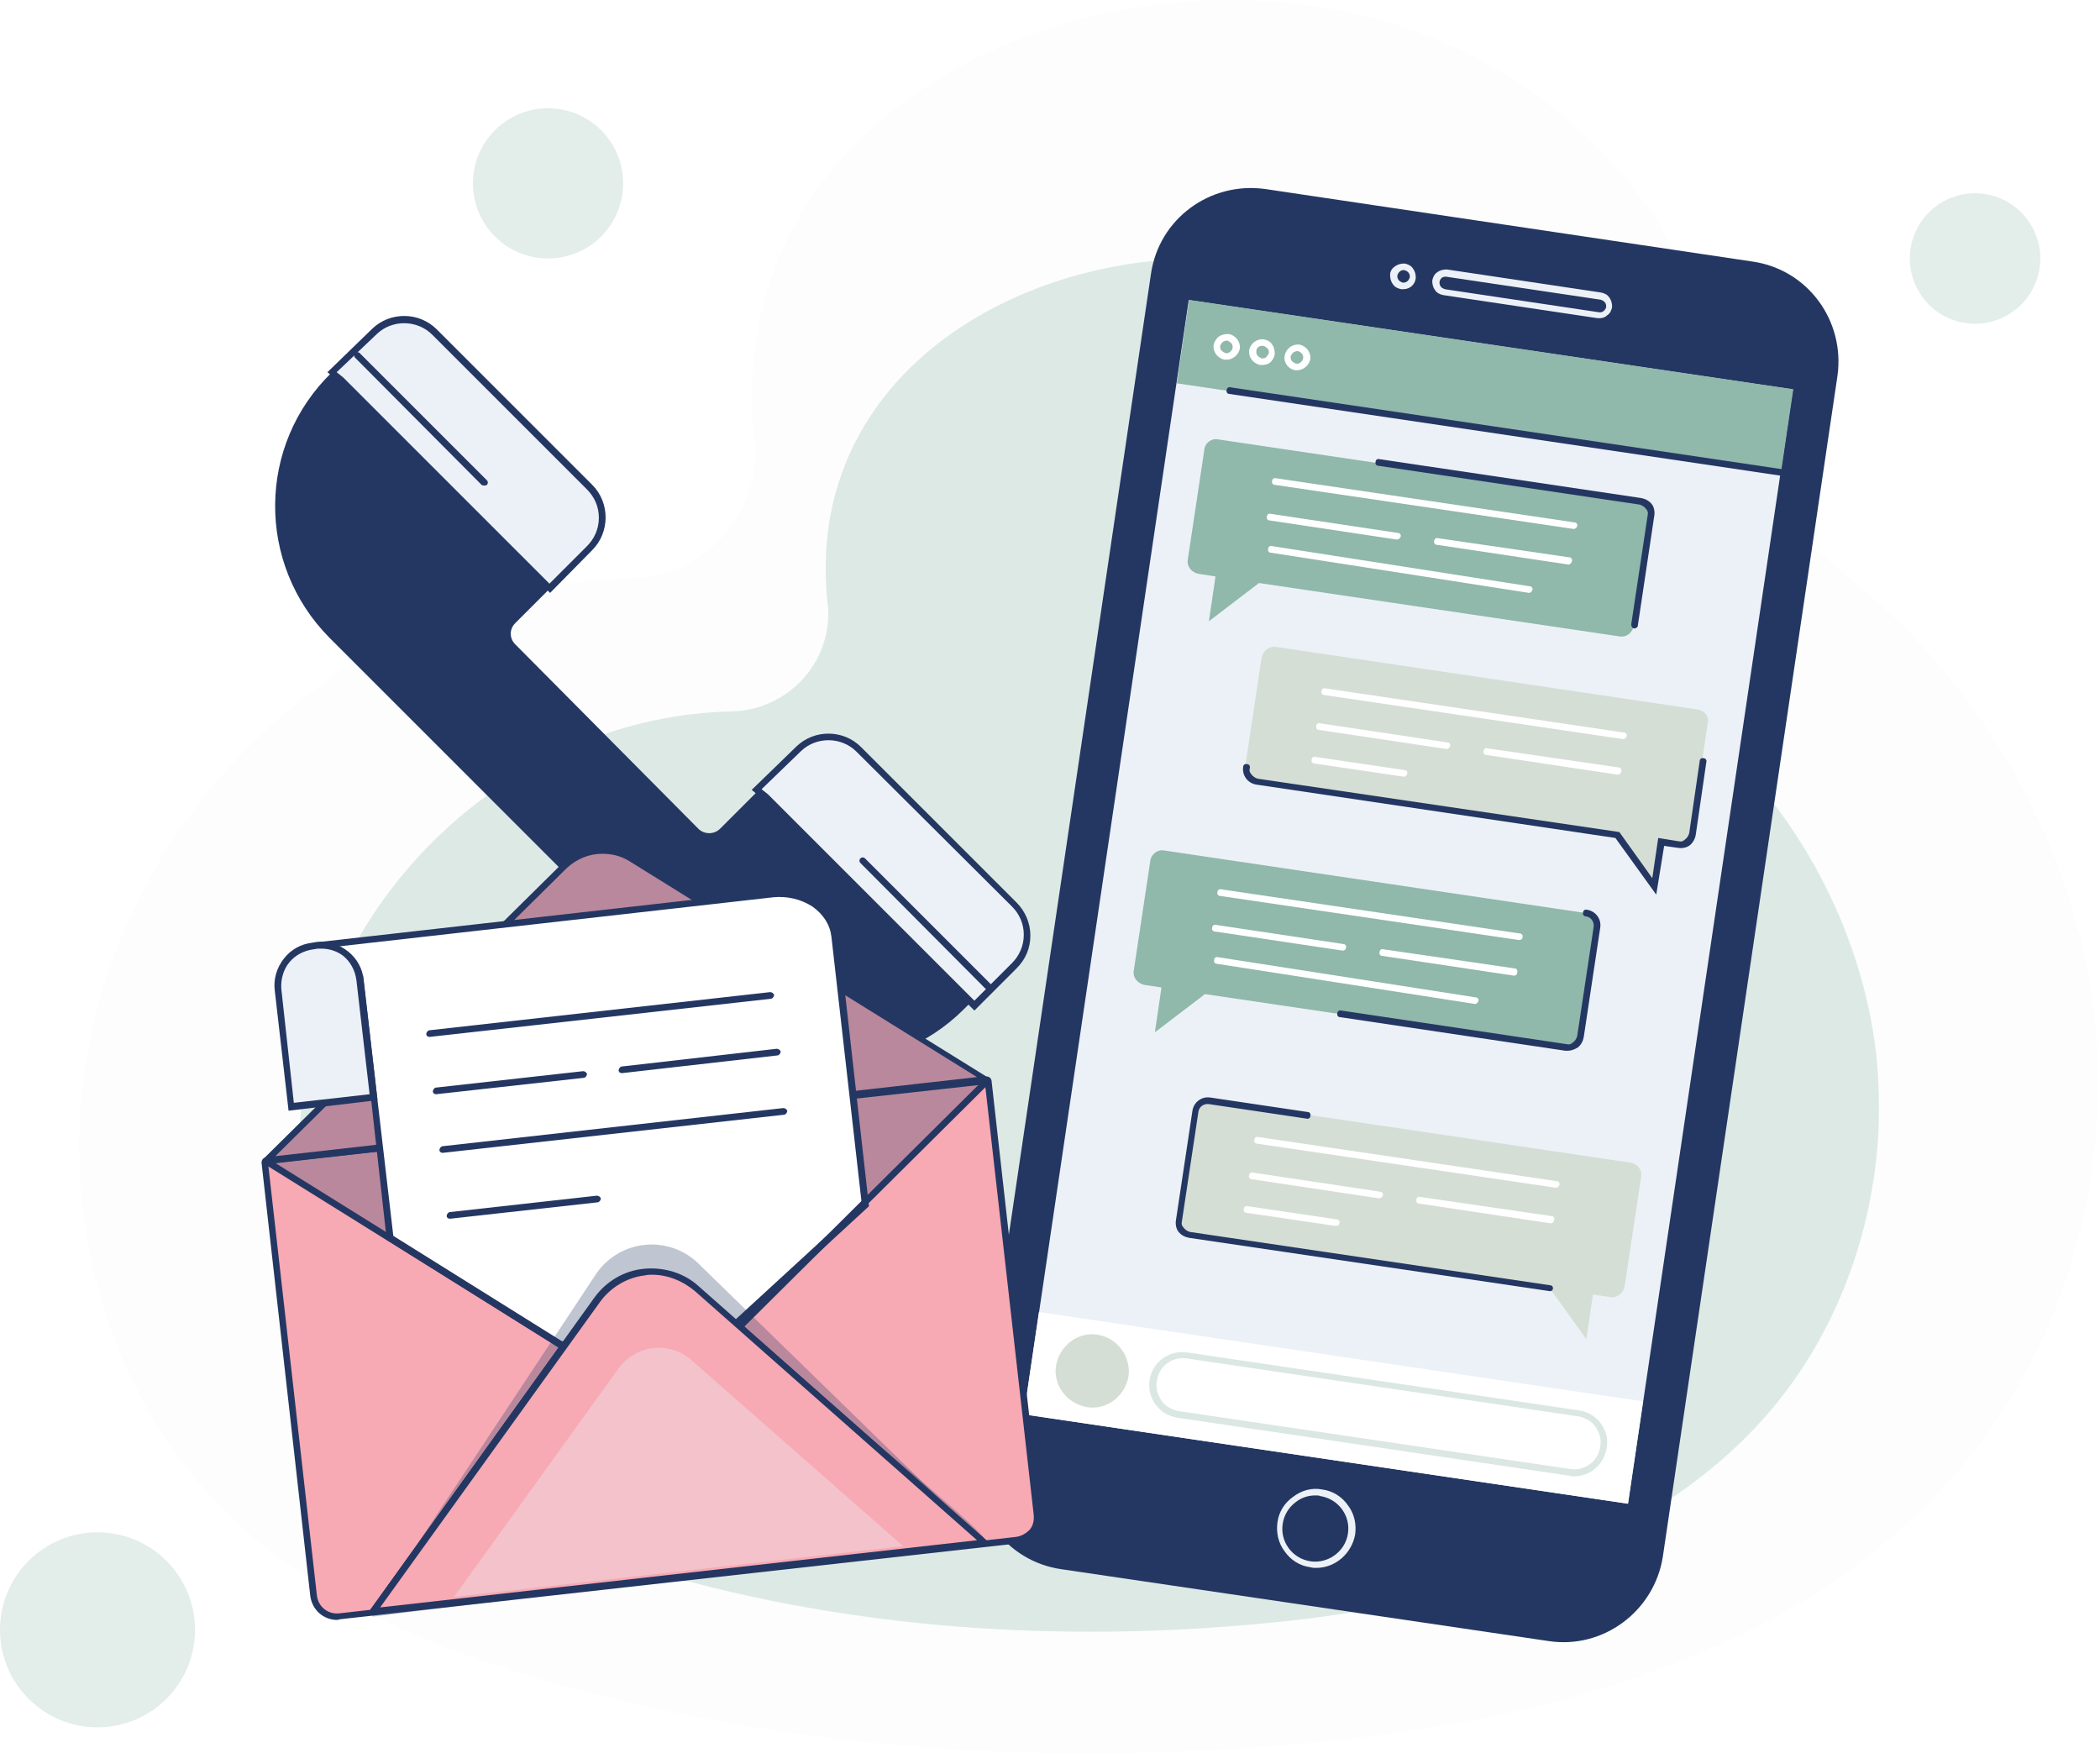 <svg width="569" height="475" viewBox="0 0 569 475" fill="none" xmlns="http://www.w3.org/2000/svg">
<g clip-path="url(#clip0_101_564)">
<g opacity="0.41">
<g filter="url(#filter0_d_101_564)">
<path d="M568.18 303.101C568.715 293.819 568.537 284.537 567.466 275.255C562.467 231.878 540.333 191.001 507.488 162.083C495.885 151.73 482.498 142.626 474.822 128.881C461.97 106.033 463.041 79.614 447.154 57.123C431.267 34.453 408.061 16.781 381.821 7.855C303.815 -19.099 194.57 24.813 204.388 118.885C204.388 119.242 204.388 119.778 204.566 120.313C205.816 139.77 190.643 156.192 171.008 156.728C99.07 158.513 37.129 213.849 23.92 284.18C15.352 329.342 29.275 378.966 62.477 410.918C87.111 434.838 120.312 447.868 153.336 456.972C219.739 475.001 289.713 478.75 358.08 471.967C422.163 465.54 489.816 447.154 531.229 397.709C553.542 371.29 566.216 337.553 568.18 303.101Z" fill="#F8FAF8"/>
</g>
</g>
<g opacity="0.88">
<path d="M508.917 307.563C509.274 300.245 509.095 292.926 508.381 285.786C504.454 251.87 487.139 219.739 461.434 197.069C452.331 189.037 441.799 181.718 435.908 171.186C425.912 153.336 426.626 132.629 414.131 114.957C401.636 97.285 383.428 83.362 363.079 76.222C302.03 54.98 216.527 89.61 224.202 163.153C224.202 163.332 224.202 163.867 224.381 164.224C225.452 179.576 213.492 192.428 198.141 192.785C141.733 194.035 93.18 237.59 82.827 292.569C76.222 327.913 87.111 366.827 112.994 391.817C132.273 410.56 158.334 420.735 184.217 427.875C236.162 441.977 290.963 445.012 344.693 439.657C394.852 434.659 447.868 420.2 480.356 381.464C497.492 360.936 507.31 334.518 508.917 307.563Z" fill="#D8E6E1"/>
</g>
<path opacity="0.8" d="M552.34 74.125C554.591 64.629 548.718 55.105 539.222 52.853C529.725 50.602 520.202 56.475 517.95 65.971C515.698 75.468 521.571 84.991 531.068 87.243C540.564 89.495 550.088 83.621 552.34 74.125Z" fill="#DCE8E4"/>
<path opacity="0.8" d="M162.878 64.071C170.825 56.124 170.825 43.239 162.878 35.292C154.931 27.346 142.047 27.346 134.1 35.292C126.153 43.239 126.153 56.124 134.1 64.071C142.047 72.018 154.931 72.018 162.878 64.071Z" fill="#DCE8E4"/>
<path opacity="0.8" d="M26.421 468.04C41.011 468.04 52.839 456.212 52.839 441.622C52.839 427.031 41.011 415.203 26.421 415.203C11.83 415.203 0.002 427.031 0.002 441.622C0.002 456.212 11.83 468.04 26.421 468.04Z" fill="#DCE8E4"/>
<path d="M89.255 172.791L189.931 273.468C209.567 293.103 241.519 293.103 261.155 273.468L273.114 261.508C277.577 257.045 277.577 249.548 273.114 245.086L232.058 204.03C227.596 199.567 220.099 199.567 215.636 204.03L195.108 224.558C193.502 226.164 190.824 226.164 189.217 224.558L139.593 174.576C137.987 172.97 137.987 170.471 139.593 168.864L159.764 148.693C164.227 144.231 164.227 136.733 159.764 132.271L117.637 89.965C113.175 85.503 105.856 85.503 101.393 89.787L89.969 100.854C69.62 120.49 69.441 152.799 89.255 172.791Z" fill="#243762"/>
<path d="M92.468 102.818L149.054 159.403L151.017 157.44L159.942 148.515C164.405 144.052 164.405 136.555 159.942 132.092L117.637 89.965C113.174 85.503 105.856 85.503 101.393 89.787L89.969 100.854L92.468 102.818Z" fill="#ECF1F7"/>
<path d="M149.053 160.654L91.932 103.533L88.719 100.855L100.857 89.074C105.677 84.433 113.531 84.433 118.35 89.253L160.477 131.38C165.297 136.199 165.297 144.232 160.477 149.052L149.053 160.654ZM91.218 100.855L93.003 102.283L148.875 158.155L159.049 147.981C161.013 146.017 162.263 143.339 162.263 140.305C162.263 137.449 161.192 134.771 159.049 132.629L117.101 90.681C112.995 86.575 106.212 86.575 102.107 90.502L91.218 100.855Z" fill="#243762"/>
<path d="M207.424 215.989L264.01 272.575L265.973 270.612L274.899 261.687C279.361 257.224 279.361 249.727 274.899 245.264L232.772 203.137C228.309 198.675 220.99 198.675 216.528 202.959L205.104 214.026L207.424 215.989Z" fill="#ECF1F7"/>
<path d="M264.01 273.826L206.889 216.705L203.676 214.027L215.814 202.246C220.634 197.605 228.488 197.605 233.307 202.424L275.435 244.551C277.755 246.872 279.183 250.085 279.183 253.477C279.183 256.868 277.934 259.903 275.435 262.402L264.01 273.826ZM206.353 213.849L208.138 215.277L264.01 271.149L274.185 260.974C276.149 259.01 277.398 256.333 277.398 253.298C277.398 250.442 276.327 247.765 274.185 245.623L232.058 203.674C227.952 199.568 221.169 199.568 217.064 203.495L206.353 213.849Z" fill="#243762"/>
<path d="M131.204 131.559C131.025 131.559 130.668 131.559 130.49 131.381L96.217 96.929C95.86 96.572 95.86 96.037 96.217 95.68C96.574 95.323 97.109 95.323 97.466 95.68L131.918 130.131C132.275 130.488 132.275 131.024 131.918 131.381C131.739 131.559 131.382 131.559 131.204 131.559Z" fill="#243762"/>
<path d="M268.296 268.65C268.118 268.65 267.761 268.65 267.582 268.471L233.131 233.841C232.774 233.484 232.774 232.949 233.131 232.592C233.488 232.235 234.024 232.235 234.381 232.592L268.832 267.043C269.189 267.4 269.189 267.936 268.832 268.293C268.653 268.471 268.475 268.65 268.296 268.65Z" fill="#243762"/>
<path d="M419.488 444.655L287.573 425.198C272.579 423.056 262.404 409.133 264.546 394.139L311.85 74.259C313.992 59.264 327.915 49.09 342.91 51.232L474.824 70.867C489.819 73.009 499.993 86.933 497.851 101.927L450.548 421.807C448.227 436.623 434.304 446.976 419.488 444.655Z" fill="#243762"/>
<path d="M322.098 81.308L277.441 383.254L441.128 407.463L485.785 105.517L322.098 81.308Z" fill="#ECF1F7"/>
<path d="M322.21 81.265L318.867 103.867L482.554 128.076L485.896 105.474L322.21 81.265Z" fill="#90B8AB"/>
<path d="M356.656 424.842C356.12 424.842 355.585 424.842 355.049 424.663C352.193 424.306 349.694 422.7 348.087 420.379C346.302 418.059 345.767 415.202 346.124 412.525C346.481 409.669 348.087 407.17 350.408 405.563C352.729 403.778 355.585 403.064 358.262 403.6C361.118 403.957 363.617 405.563 365.224 407.884C367.009 410.204 367.544 413.06 367.187 415.738C366.295 420.915 361.832 424.842 356.656 424.842ZM356.477 405.206C354.514 405.206 352.729 405.742 351.122 406.991C349.159 408.419 347.909 410.561 347.552 412.882C347.195 415.202 347.73 417.523 349.159 419.487C350.587 421.45 352.729 422.7 355.049 423.057C359.869 423.771 364.51 420.379 365.224 415.559C365.581 413.239 365.045 410.918 363.617 408.955C362.189 406.991 360.047 405.742 357.727 405.385C357.37 405.206 357.013 405.206 356.477 405.206Z" fill="#ECF1F7"/>
<path d="M380.217 78.366C380.038 78.366 379.86 78.366 379.681 78.366C378.789 78.188 377.896 77.83 377.36 76.938C376.825 76.224 376.646 75.331 376.646 74.439C376.646 73.546 377.182 72.654 378.075 72.118C378.789 71.583 379.681 71.404 380.574 71.404C381.466 71.583 382.359 71.94 382.894 72.832C383.43 73.546 383.608 74.439 383.608 75.331C383.43 77.116 382.002 78.366 380.217 78.366ZM380.217 73.189C379.86 73.189 379.503 73.368 379.324 73.546C378.967 73.725 378.789 74.26 378.61 74.617C378.61 74.974 378.61 75.51 378.967 75.867C379.146 76.224 379.681 76.402 380.038 76.581C380.395 76.581 380.931 76.581 381.288 76.224C381.645 76.045 381.823 75.51 382.002 75.153C382.002 74.796 382.002 74.26 381.645 73.903C381.466 73.546 380.931 73.368 380.574 73.189C380.395 73.189 380.395 73.189 380.217 73.189Z" fill="#ECF1F7"/>
<path d="M433.412 86.219C433.234 86.219 433.055 86.219 432.877 86.219L391.107 79.971C390.214 79.793 389.322 79.436 388.786 78.543C388.251 77.829 388.072 76.937 388.072 76.044C388.251 75.152 388.608 74.259 389.5 73.724C390.214 73.188 391.107 73.01 391.999 73.01L433.769 79.257C434.662 79.436 435.554 79.793 436.09 80.685C436.625 81.4 436.804 82.292 436.804 83.184C436.625 84.077 436.268 84.97 435.376 85.505C434.84 86.041 434.126 86.219 433.412 86.219ZM391.642 74.973C390.75 74.973 390.214 75.509 390.036 76.401C390.036 76.758 390.036 77.294 390.393 77.651C390.571 78.008 391.107 78.186 391.464 78.365L433.234 84.612C434.126 84.791 435.019 84.077 435.197 83.184C435.197 82.828 435.197 82.292 434.84 81.935C434.662 81.578 434.126 81.4 433.769 81.221L391.821 74.973C391.821 74.973 391.821 74.973 391.642 74.973Z" fill="#ECF1F7"/>
<path d="M441.979 315.062L327.736 298.104C325.951 297.747 324.166 299.175 323.809 300.96L319.346 330.592C318.989 332.377 320.417 334.162 322.202 334.519L419.844 348.978L429.84 362.901L431.625 350.763L436.266 351.477C438.051 351.834 439.837 350.406 440.194 348.621L444.656 318.989C445.013 317.025 443.764 315.419 441.979 315.062Z" fill="#D5DED5"/>
<path d="M420.023 349.87C419.845 349.87 419.845 349.87 420.023 349.87L322.203 335.411C321.132 335.232 320.061 334.697 319.347 333.804C318.633 332.912 318.454 331.662 318.633 330.591L323.095 300.96C323.452 298.639 325.594 297.033 327.915 297.39L354.334 301.317C354.869 301.317 355.226 301.852 355.048 302.388C355.048 302.923 354.512 303.28 353.977 303.102L327.558 299.175C326.13 298.996 324.88 299.889 324.702 301.317L320.239 330.948C320.061 331.662 320.239 332.198 320.775 332.733C321.132 333.269 321.846 333.626 322.381 333.804L420.023 348.263C420.559 348.263 420.916 348.799 420.737 349.334C420.737 349.513 420.38 349.87 420.023 349.87Z" fill="#243762"/>
<path d="M460.01 192.249L345.767 175.291C343.982 174.934 342.197 176.362 341.84 178.147L337.377 207.779C337.02 209.564 338.448 211.349 340.233 211.706L437.875 226.165L447.872 240.088L449.657 227.95L454.298 228.664C456.083 229.021 457.868 227.593 458.225 225.808L462.687 196.176C463.223 194.213 461.973 192.606 460.01 192.249Z" fill="#D5DED5"/>
<path d="M448.763 242.411L437.696 227.06L340.411 212.601C338.09 212.244 336.484 210.102 336.841 207.781C336.841 207.246 337.376 206.889 337.912 207.067C338.447 207.067 338.804 207.603 338.626 208.138C338.447 208.852 338.626 209.388 339.161 209.923C339.518 210.459 340.232 210.816 340.768 210.994L438.767 225.453L447.692 237.948L449.298 227.06L454.832 227.952C455.546 228.131 456.082 227.952 456.617 227.417C457.153 227.06 457.51 226.346 457.688 225.81L460.544 206.175C460.544 205.639 461.08 205.282 461.615 205.46C462.151 205.46 462.508 205.996 462.329 206.532L459.473 226.167C459.295 227.238 458.759 228.309 457.867 229.023C456.974 229.737 455.725 229.916 454.654 229.737L450.905 229.202L448.763 242.411Z" fill="#243762"/>
<path d="M315.419 230.45L429.661 247.408C431.446 247.765 432.874 249.371 432.517 251.335L428.055 280.966C427.698 282.751 426.091 284.179 424.128 283.822L326.486 269.364L312.92 279.717L314.705 267.578L310.063 266.864C308.278 266.507 306.85 264.901 307.207 262.937L311.67 233.306C311.849 231.521 313.634 230.093 315.419 230.45Z" fill="#90B8AB"/>
<path d="M424.843 284.715C424.665 284.715 424.486 284.715 424.129 284.715L363.081 275.611C362.545 275.611 362.188 275.076 362.367 274.54C362.367 274.005 362.902 273.648 363.438 273.826L424.486 282.93C425.2 283.109 425.736 282.93 426.271 282.395C426.807 282.038 427.164 281.324 427.342 280.788L431.805 251.156C431.983 249.728 431.091 248.479 429.663 248.3C429.127 248.3 428.77 247.765 428.949 247.229C428.949 246.694 429.484 246.337 430.02 246.515C432.34 246.872 433.947 249.014 433.59 251.335L429.127 280.967C428.949 282.038 428.413 283.109 427.521 283.823C426.628 284.358 425.736 284.715 424.843 284.715Z" fill="#243762"/>
<path d="M281.5 355.516L277.4 383.238L441.087 407.447L445.187 379.725L281.5 355.516Z" fill="white"/>
<path d="M305.782 372.896C304.889 378.251 299.891 382.178 294.536 381.286C289.181 380.393 285.254 375.395 286.146 370.04C287.039 364.685 292.037 360.758 297.392 361.65C302.747 362.543 306.496 367.541 305.782 372.896Z" fill="#D5DED5"/>
<path opacity="0.33" d="M426.449 400.029C426.092 400.029 425.556 400.029 425.199 399.85L318.989 384.142C316.668 383.785 314.526 382.535 313.098 380.572C311.67 378.608 311.135 376.288 311.492 373.967C312.206 369.148 316.668 365.756 321.667 366.47L427.877 382.178C432.696 382.892 436.088 387.355 435.374 392.175C434.66 396.816 430.911 400.029 426.449 400.029ZM425.556 398.065C429.483 398.601 433.053 395.923 433.589 391.996C433.946 390.033 433.41 388.248 432.339 386.641C431.268 385.034 429.483 384.142 427.698 383.785L321.488 368.077C317.561 367.541 313.991 370.219 313.455 374.146C313.098 376.109 313.634 377.894 314.705 379.501C315.776 381.107 317.561 382 319.346 382.357L425.556 398.065Z" fill="#90B8AB"/>
<path d="M332.378 97.464C332.2 97.464 332.021 97.464 331.842 97.464C329.879 97.107 328.629 95.322 328.808 93.537C328.986 92.644 329.522 91.751 330.236 91.216C330.95 90.68 331.843 90.502 332.914 90.502C334.877 90.859 336.127 92.644 335.948 94.429C335.591 96.214 333.985 97.464 332.378 97.464ZM332.378 92.287C332.021 92.287 331.664 92.466 331.307 92.644C330.95 93.001 330.771 93.358 330.593 93.715C330.593 94.251 330.593 94.608 330.95 94.965C331.307 95.322 331.664 95.5 332.021 95.679C332.914 95.857 333.806 95.143 333.985 94.251C333.985 93.715 333.985 93.358 333.628 93.001C333.271 92.644 332.914 92.466 332.557 92.287C332.557 92.287 332.378 92.287 332.378 92.287Z" fill="white"/>
<path d="M342.017 98.893C341.838 98.893 341.66 98.893 341.481 98.893C339.518 98.536 338.268 96.751 338.447 94.966C338.804 93.002 340.589 91.752 342.374 91.931C343.266 92.109 344.159 92.466 344.694 93.359C345.23 94.073 345.408 94.966 345.408 96.037C345.23 96.929 344.694 97.822 343.98 98.357C343.445 98.714 342.731 98.893 342.017 98.893ZM342.017 93.716C341.124 93.716 340.41 94.251 340.41 95.144C340.41 95.68 340.41 96.037 340.767 96.394C341.124 96.751 341.481 96.929 341.838 97.108C342.374 97.108 342.731 97.108 343.088 96.751C343.445 96.394 343.623 96.037 343.802 95.68C343.802 95.144 343.802 94.787 343.445 94.43C343.088 94.073 342.731 93.894 342.374 93.716C342.195 93.716 342.017 93.716 342.017 93.716Z" fill="white"/>
<path d="M351.478 100.32C351.299 100.32 351.121 100.32 350.942 100.32C348.979 99.963 347.729 98.178 348.086 96.393C348.443 94.43 350.228 93.18 352.013 93.359C353.977 93.716 355.226 95.501 355.048 97.286C354.691 99.071 353.084 100.32 351.478 100.32ZM351.478 95.144C351.121 95.144 350.764 95.322 350.407 95.501C350.05 95.858 349.871 96.215 349.693 96.572C349.693 97.107 349.693 97.464 350.05 97.821C350.407 98.178 350.764 98.357 351.121 98.535C352.013 98.714 352.906 98 353.084 97.107C353.263 96.215 352.549 95.322 351.656 95.144C351.656 95.144 351.478 95.144 351.478 95.144Z" fill="white"/>
<path d="M484.821 129.237C484.821 129.237 484.643 129.237 484.821 129.237L333.092 106.746C332.557 106.746 332.2 106.21 332.378 105.675C332.378 105.139 332.914 104.782 333.45 104.96L485 127.452C485.535 127.452 485.892 127.988 485.714 128.523C485.535 129.059 485.178 129.237 484.821 129.237Z" fill="#243762"/>
<path d="M421.63 321.844C421.451 321.844 421.451 321.844 421.63 321.844L340.589 309.884C340.053 309.884 339.696 309.349 339.875 308.813C339.875 308.278 340.41 307.921 340.946 308.099L421.808 320.059C422.344 320.059 422.701 320.594 422.522 321.13C422.344 321.487 421.987 321.844 421.63 321.844Z" fill="white"/>
<path d="M373.612 324.701L339.161 319.525C338.625 319.525 338.268 318.989 338.447 318.454C338.447 317.918 338.982 317.561 339.518 317.74L373.969 322.916C374.505 322.916 374.862 323.452 374.683 323.987C374.505 324.344 374.148 324.701 373.612 324.701Z" fill="white"/>
<path d="M362.01 332.198L337.733 328.628C337.198 328.628 336.841 328.093 337.019 327.557C337.019 327.022 337.555 326.665 338.09 326.843L362.188 330.413C362.724 330.413 363.081 330.949 362.902 331.484C362.902 331.841 362.545 332.198 362.01 332.198Z" fill="white"/>
<path d="M420.202 331.483C420.202 331.483 420.023 331.483 420.202 331.483L384.501 326.128C383.965 326.128 383.608 325.593 383.787 325.057C383.787 324.522 384.322 324.165 384.858 324.343L420.38 329.52C420.916 329.52 421.273 330.055 421.094 330.591C420.916 331.305 420.559 331.483 420.202 331.483Z" fill="white"/>
<path d="M411.633 254.727L330.592 242.767C330.057 242.767 329.7 242.232 329.878 241.696C329.878 241.16 330.414 240.803 330.949 240.982L411.812 252.942C412.347 252.942 412.704 253.477 412.526 254.013C412.526 254.37 412.169 254.727 411.633 254.727Z" fill="white"/>
<path d="M363.795 257.582L329.165 252.406C328.629 252.406 328.272 251.87 328.451 251.335C328.451 250.799 328.986 250.442 329.522 250.621L363.973 255.797C364.509 255.797 364.866 256.333 364.687 256.868C364.687 257.225 364.33 257.582 363.795 257.582Z" fill="white"/>
<path d="M399.674 272.041C399.495 272.041 399.495 272.041 399.674 272.041L329.7 261.152C329.164 261.152 328.807 260.616 328.986 260.081C328.986 259.545 329.521 259.188 330.057 259.367L399.852 270.255C400.388 270.255 400.745 270.791 400.566 271.327C400.388 271.684 400.031 272.041 399.674 272.041Z" fill="white"/>
<path d="M410.205 264.366L374.505 259.011C373.969 259.011 373.612 258.476 373.791 257.94C373.791 257.405 374.326 257.048 374.862 257.226L410.384 262.403C410.919 262.403 411.276 262.938 411.098 263.474C411.098 264.009 410.741 264.366 410.205 264.366Z" fill="white"/>
<path d="M330.057 119.065L444.3 136.023C446.085 136.38 447.513 137.986 447.156 139.95L442.693 169.581C442.336 171.366 440.73 172.794 438.766 172.437L341.125 157.979L327.558 168.332L329.343 156.194L324.702 155.48C322.917 155.123 321.489 153.516 321.846 151.552L326.309 121.921C326.487 119.957 328.272 118.708 330.057 119.065Z" fill="#90B8AB"/>
<path d="M442.872 170.293C442.337 170.293 441.98 169.758 441.98 169.222L446.443 139.59C446.621 138.876 446.443 138.341 445.907 137.805C445.55 137.27 444.836 136.913 444.3 136.734L373.434 126.203C372.899 126.203 372.542 125.667 372.72 125.132C372.72 124.596 373.256 124.239 373.791 124.418L444.658 134.949C445.729 135.128 446.8 135.663 447.514 136.556C448.228 137.448 448.406 138.698 448.228 139.769L443.765 169.579C443.765 169.936 443.229 170.293 442.872 170.293Z" fill="#243762"/>
<path d="M426.45 143.34C426.271 143.34 426.271 143.34 426.45 143.34L345.409 131.38C344.873 131.38 344.516 130.845 344.695 130.309C344.695 129.774 345.23 129.417 345.766 129.595L426.628 141.555C427.164 141.555 427.521 142.091 427.342 142.626C427.164 142.983 426.807 143.34 426.45 143.34Z" fill="white"/>
<path d="M378.432 146.196L343.981 141.019C343.446 141.019 343.089 140.483 343.267 139.948C343.267 139.412 343.803 139.055 344.338 139.234L378.789 144.411C379.325 144.411 379.682 144.946 379.504 145.482C379.325 145.839 378.968 146.196 378.432 146.196Z" fill="white"/>
<path d="M414.312 160.654C414.134 160.654 414.134 160.654 414.312 160.654L344.339 149.765C343.803 149.765 343.446 149.23 343.625 148.694C343.625 148.159 344.16 147.802 344.696 147.98L414.491 158.869C415.026 158.869 415.383 159.404 415.205 159.94C415.026 160.297 414.669 160.654 414.312 160.654Z" fill="white"/>
<path d="M425.022 152.98C424.843 152.98 424.843 152.98 425.022 152.98L389.321 147.624C388.786 147.624 388.428 147.089 388.607 146.553C388.607 146.018 389.143 145.661 389.678 145.839L425.2 151.016C425.736 151.016 426.093 151.552 425.914 152.087C425.736 152.623 425.379 152.98 425.022 152.98Z" fill="white"/>
<path d="M439.838 200.283C439.838 200.283 439.66 200.283 439.838 200.283L358.798 188.324C358.262 188.324 357.905 187.788 358.084 187.253C358.084 186.717 358.619 186.36 359.155 186.539L440.017 198.498C440.553 198.498 440.91 199.034 440.731 199.569C440.553 199.926 440.196 200.283 439.838 200.283Z" fill="white"/>
<path d="M392 202.961C391.821 202.961 391.821 202.961 392 202.961L357.37 197.785C356.834 197.785 356.477 197.249 356.656 196.714C356.656 196.178 357.191 195.821 357.727 196L392.178 201.176C392.714 201.176 393.071 201.712 392.892 202.247C392.714 202.604 392.357 202.961 392 202.961Z" fill="white"/>
<path d="M380.394 210.458C380.216 210.458 380.216 210.458 380.394 210.458L356.118 206.888C355.582 206.888 355.225 206.353 355.404 205.817C355.404 205.282 355.939 204.925 356.475 205.103L380.573 208.673C381.108 208.673 381.465 209.209 381.287 209.744C381.108 210.101 380.751 210.458 380.394 210.458Z" fill="white"/>
<path d="M438.411 209.923C438.411 209.923 438.232 209.923 438.411 209.923L402.71 204.568C402.174 204.568 401.817 204.032 401.996 203.497C401.996 202.961 402.531 202.604 403.067 202.783L438.589 207.959C439.125 207.959 439.482 208.495 439.303 209.03C439.125 209.566 438.768 209.923 438.411 209.923Z" fill="white"/>
<path d="M275.257 417.344L92.111 437.872C88.541 438.229 85.328 435.73 84.971 432.16L71.762 314.704C71.762 314.525 71.94 314.347 72.119 314.347L267.402 292.391C267.581 292.391 267.759 292.569 267.759 292.748L280.969 410.203C281.326 413.774 278.827 416.808 275.257 417.344Z" fill="#F7A9B4"/>
<path d="M91.397 438.944C87.648 438.944 84.614 436.266 84.079 432.518L70.869 315.062C70.869 314.348 71.226 313.812 71.94 313.634L267.224 291.678C267.938 291.678 268.473 292.035 268.652 292.749L281.861 410.205C282.04 412.168 281.504 413.953 280.255 415.56C279.005 416.988 277.399 418.059 275.435 418.237L92.111 438.765C91.933 438.765 91.576 438.944 91.397 438.944ZM72.654 315.419L85.864 432.339C86.221 435.374 88.898 437.516 91.933 437.159L275.257 416.452L275.435 417.345L275.257 416.452C276.685 416.274 277.934 415.56 279.005 414.489C279.898 413.418 280.255 411.99 280.076 410.383L266.867 293.463L72.654 315.419Z" fill="#243762"/>
<path opacity="0.29" d="M266.688 417.345L101.036 438.051C97.466 438.408 152.446 368.078 151.91 364.508L71.762 314.883C71.762 314.705 71.94 314.526 72.119 314.526L267.402 292.57C267.581 292.57 267.759 292.749 267.759 292.927L200.999 358.974C201.356 362.366 270.259 416.809 266.688 417.345Z" fill="#243762"/>
<path d="M72.117 314.527L152.801 234.736C157.62 229.916 165.118 229.024 170.83 232.594L266.865 292.214C267.044 292.393 267.044 292.571 266.865 292.571L71.76 314.527" fill="#F7A9B4"/>
<path d="M71.759 315.419L71.581 314.169L71.402 313.991L71.581 313.812L152.086 234.199C157.263 229.201 165.117 228.13 171.186 232.057L267.222 291.678C267.579 291.856 267.757 292.392 267.757 292.927C267.579 293.463 267.222 293.641 266.865 293.82L71.759 315.419ZM163.154 231.343C159.583 231.343 156.192 232.771 153.514 235.271L74.615 313.277L264.723 291.856L170.472 233.307C168.152 231.879 165.653 231.343 163.154 231.343Z" fill="#243762"/>
<path opacity="0.29" d="M72.119 314.527L152.803 234.736C157.622 229.916 165.119 229.024 170.832 232.594L266.867 292.214C267.045 292.393 267.045 292.571 266.867 292.571L71.762 314.527" fill="#243762"/>
<path d="M161.725 352.192L101.033 436.624L266.685 417.882L188.679 348.979C180.646 341.839 168.151 343.267 161.725 352.192Z" fill="#F7A9B4"/>
<path d="M99.25 437.695L161.012 351.656L161.727 352.192L161.012 351.656C164.226 347.194 169.045 344.337 174.4 343.802C179.755 343.266 185.289 344.873 189.216 348.443L268.651 418.595L99.25 437.695ZM176.721 345.408C176.007 345.408 175.471 345.408 174.757 345.587C169.938 346.122 165.475 348.8 162.619 352.727L102.999 435.553L264.724 417.346L188.324 349.871C184.932 347.015 180.826 345.408 176.721 345.408Z" fill="#243762"/>
<path d="M81.936 256.691L209.566 242.232C217.956 241.339 225.453 246.338 226.167 253.656L234.378 326.486L198.856 359.152L151.909 364.507L105.498 335.59L97.465 265.08L81.936 256.691Z" fill="white"/>
<path d="M151.73 365.401L104.784 335.948L96.929 265.439L84.791 255.443L209.566 241.341C213.85 240.805 217.955 241.876 221.347 244.197C224.738 246.517 226.702 249.909 227.237 253.657L235.449 326.844L199.391 360.046L151.73 365.401ZM106.569 334.877L152.266 363.438L198.498 358.261L233.485 326.13L225.274 253.836C224.917 250.623 223.132 247.767 220.097 245.625C217.063 243.661 213.314 242.769 209.566 243.126L84.791 257.228L98.357 264.368L106.569 334.877Z" fill="#243762"/>
<path opacity="0.29" d="M161.727 344.871L101.035 436.623L266.687 417.88L188.681 341.837C180.648 334.697 168.153 335.946 161.727 344.871Z" fill="#243762"/>
<path d="M161.725 352.192L101.033 436.624L266.685 417.882L188.679 348.979C180.646 341.839 168.151 343.267 161.725 352.192Z" fill="#F7A9B4"/>
<path d="M99.25 437.695L161.012 351.656L161.727 352.192L161.012 351.656C164.226 347.194 169.045 344.337 174.4 343.802C179.755 343.266 185.289 344.873 189.216 348.443L268.651 418.595L99.25 437.695ZM176.721 345.408C176.007 345.408 175.471 345.408 174.757 345.587C169.938 346.122 165.475 348.8 162.619 352.727L102.999 435.553L264.724 417.346L188.324 349.871C184.932 347.015 180.826 345.408 176.721 345.408Z" fill="#243762"/>
<path opacity="0.35" d="M167.618 370.756L122.992 432.697L244.732 418.953L187.432 368.614C181.542 363.259 172.259 364.33 167.618 370.756Z" fill="#ECF1F7"/>
<path d="M72.688 313.944L71.744 315.459L151.583 365.214L152.527 363.699L72.688 313.944Z" fill="#243762"/>
<path d="M267.064 292.018L200.311 358.311L201.568 359.577L268.322 293.285L267.064 292.018Z" fill="#243762"/>
<path d="M101.214 297.388L79.079 299.888L75.509 268.114C74.795 262.223 79.079 256.868 84.97 256.332L86.041 256.154C91.932 255.44 97.287 259.724 97.823 265.615L101.214 297.388Z" fill="#ECF1F7"/>
<path d="M78.187 300.96L74.438 268.293C74.081 265.259 74.974 262.224 76.937 259.725C78.901 257.226 81.579 255.798 84.613 255.441L85.684 255.263C88.719 254.906 91.753 255.798 94.252 257.762C96.751 259.725 98.179 262.403 98.536 265.437L102.285 298.104L78.187 300.96ZM87.112 257.048C86.755 257.048 86.398 257.048 86.041 257.048L84.97 257.226C82.293 257.583 79.972 258.833 78.365 260.796C76.759 262.76 76.045 265.437 76.223 267.936L79.615 298.818L100.143 296.497L96.573 265.616C96.216 262.938 94.966 260.618 93.003 259.011C91.396 257.762 89.254 257.048 87.112 257.048Z" fill="#243762"/>
<path d="M116.389 280.968C115.853 280.968 115.496 280.611 115.496 280.254C115.496 279.719 115.853 279.362 116.21 279.183L208.675 268.83C209.211 268.83 209.568 269.187 209.746 269.544C209.746 270.08 209.389 270.437 209.032 270.615L116.389 280.968Z" fill="#243762"/>
<path d="M119.957 312.384C119.421 312.384 119.064 312.027 119.064 311.67C119.064 311.135 119.421 310.778 119.778 310.599L212.244 300.246C212.779 300.246 213.136 300.603 213.315 300.96C213.315 301.496 212.958 301.853 212.601 302.031L119.957 312.384Z" fill="#243762"/>
<path d="M118.172 296.498C117.636 296.498 117.279 296.141 117.279 295.784C117.279 295.248 117.636 294.891 117.993 294.713L157.978 290.25C158.514 290.25 158.871 290.607 159.049 290.964C159.049 291.5 158.692 291.857 158.335 292.035L118.172 296.498Z" fill="#243762"/>
<path d="M168.512 290.784C167.976 290.784 167.619 290.427 167.619 290.07C167.619 289.535 167.976 289.178 168.333 288.999L210.46 284.18C210.996 284.18 211.353 284.537 211.531 284.894C211.531 285.429 211.174 285.786 210.817 285.965L168.512 290.784C168.69 290.784 168.69 290.784 168.512 290.784Z" fill="#243762"/>
<path d="M121.92 330.234C121.384 330.234 121.027 329.877 121.027 329.52C121.027 328.984 121.384 328.627 121.741 328.449L161.726 323.986C162.262 323.986 162.619 324.343 162.797 324.7C162.797 325.236 162.44 325.593 162.083 325.771L121.92 330.234C121.92 330.234 122.098 330.234 121.92 330.234Z" fill="#243762"/>
</g>
<defs>
<filter id="filter0_d_101_564" x="13.449" y="-7.982" width="563.023" height="491.109" filterUnits="userSpaceOnUse" color-interpolation-filters="sRGB">
<feFlood flood-opacity="0" result="BackgroundImageFix"/>
<feColorMatrix in="SourceAlpha" type="matrix" values="0 0 0 0 0 0 0 0 0 0 0 0 0 0 0 0 0 0 127 0" result="hardAlpha"/>
<feOffset/>
<feGaussianBlur stdDeviation="4"/>
<feComposite in2="hardAlpha" operator="out"/>
<feColorMatrix type="matrix" values="0 0 0 0 0 0 0 0 0 0 0 0 0 0 0 0 0 0 0.25 0"/>
<feBlend mode="normal" in2="BackgroundImageFix" result="effect1_dropShadow_101_564"/>
<feBlend mode="normal" in="SourceGraphic" in2="effect1_dropShadow_101_564" result="shape"/>
</filter>
<clipPath id="clip0_101_564">
<rect width="568.358" height="475" fill="white"/>
</clipPath>
</defs>
</svg>
